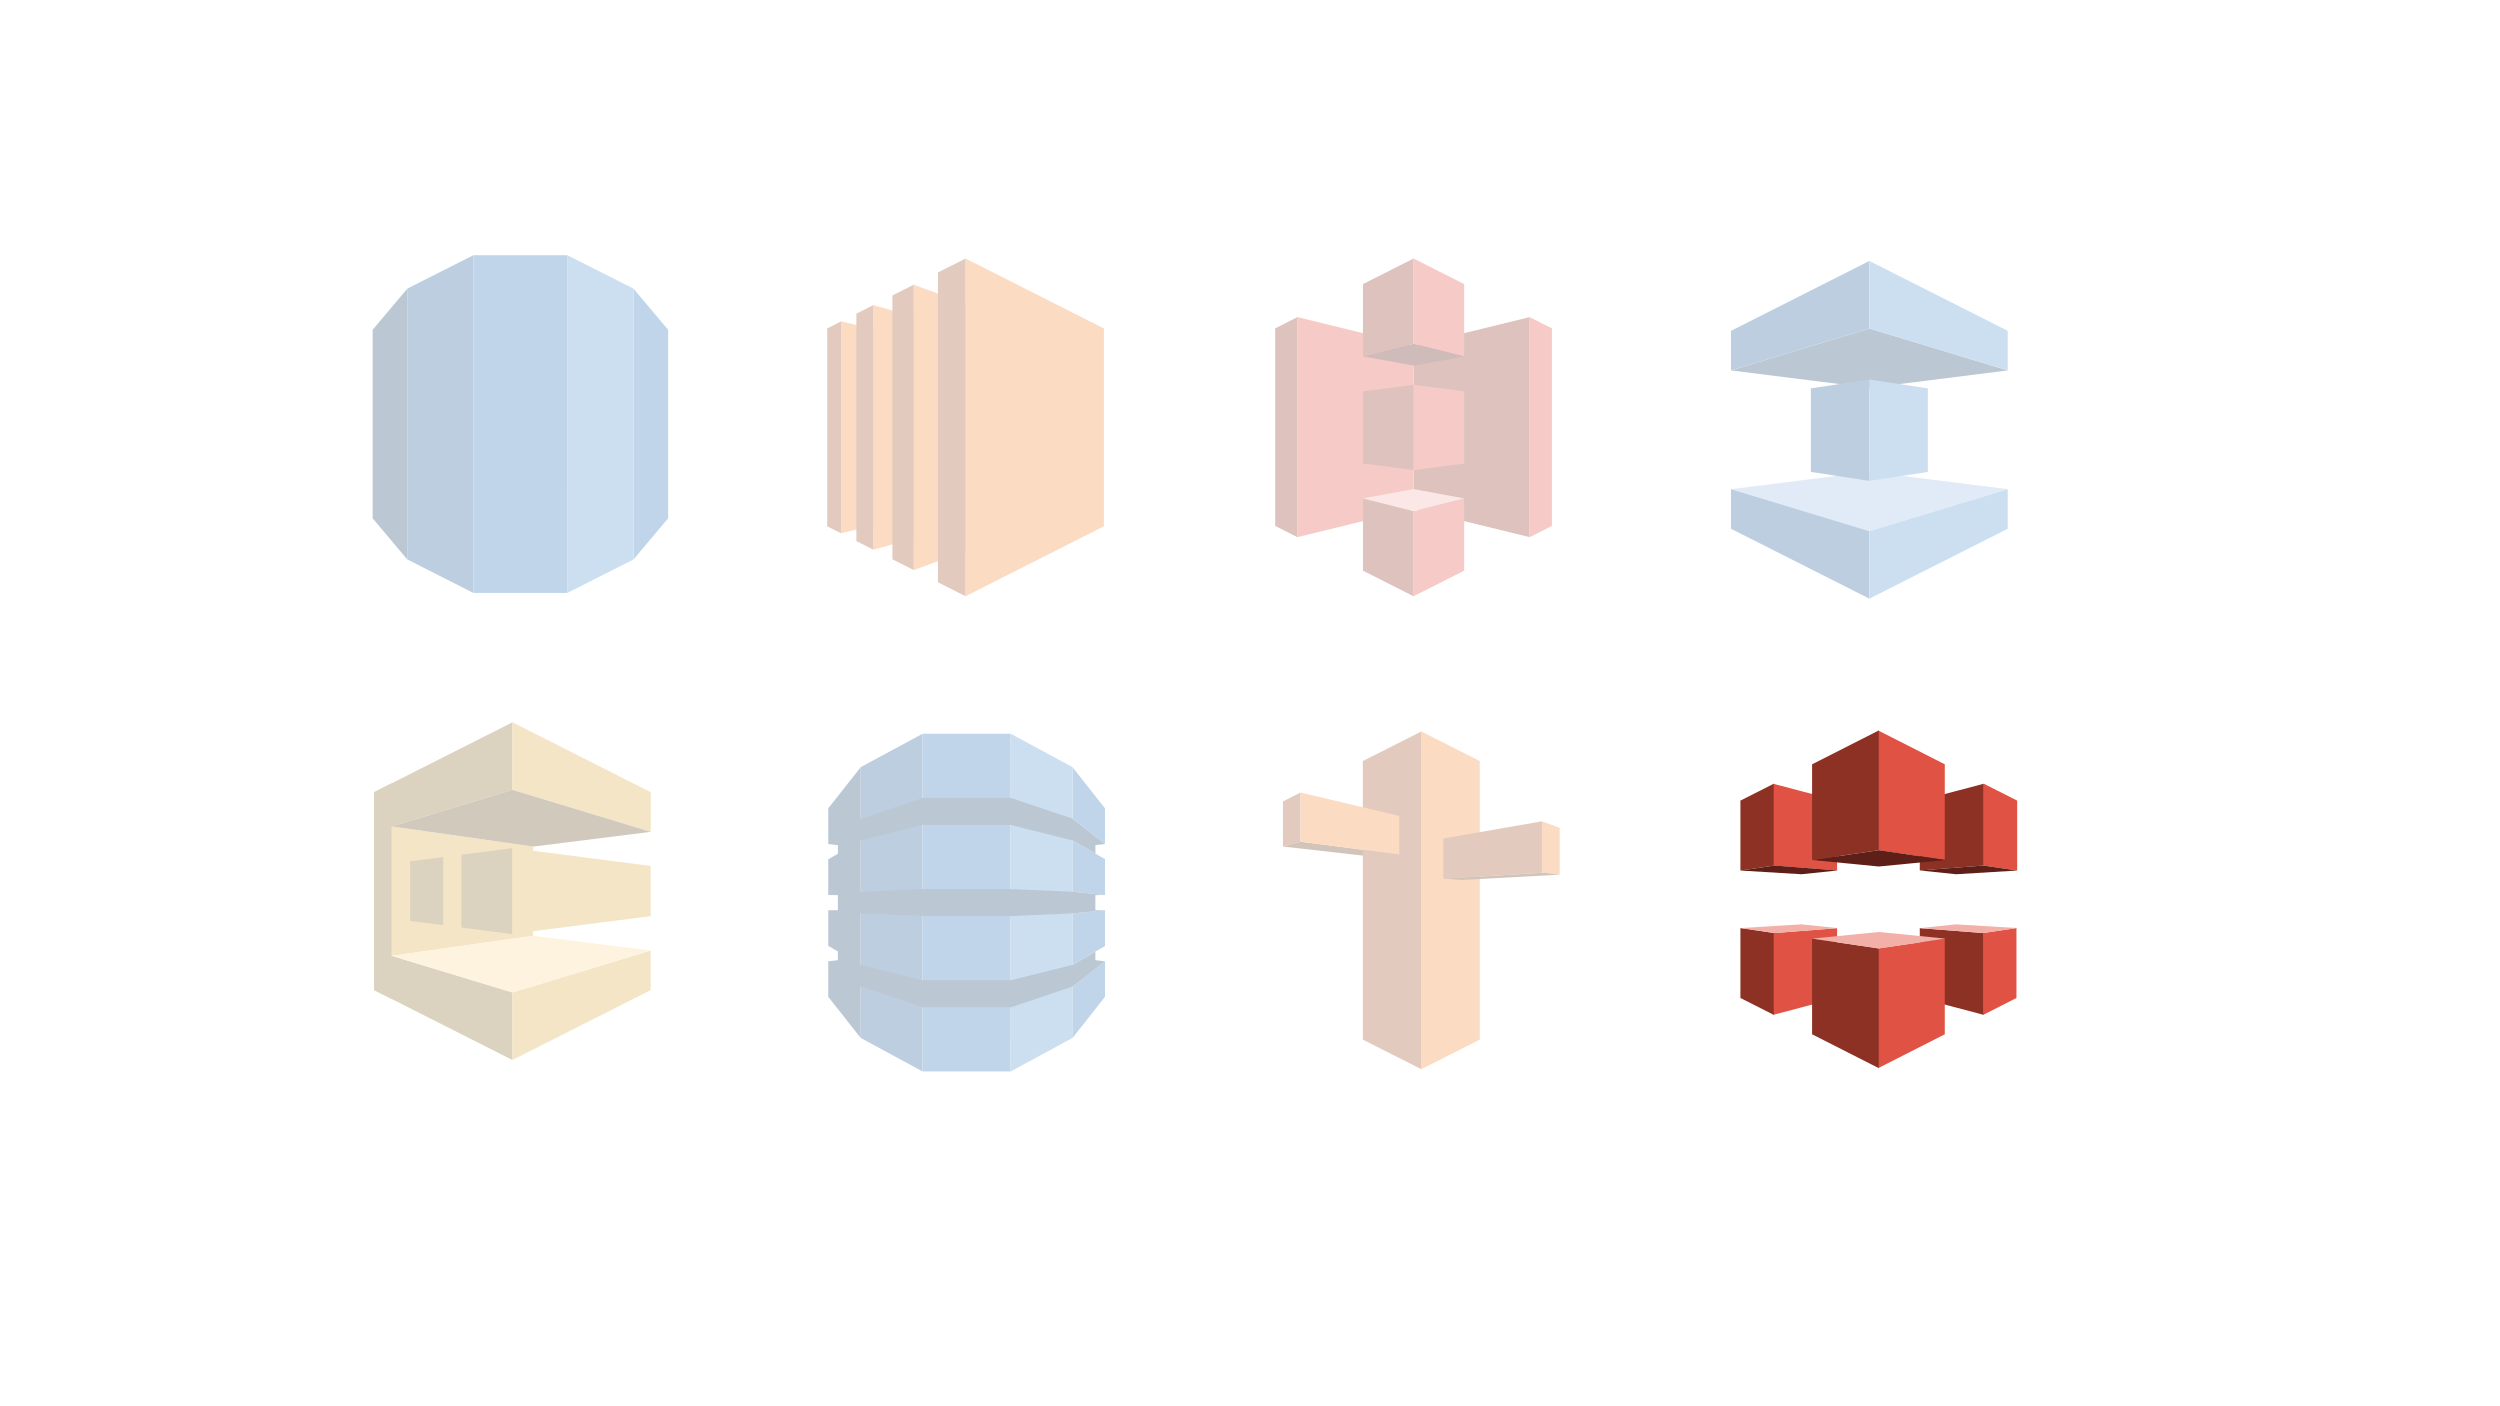 <?xml version="1.0" encoding="UTF-8" standalone="no"?>
<!-- Generator: Adobe Illustrator 13.0.0, SVG Export Plug-In . SVG Version: 6.00 Build 14948)  -->

<svg
   xmlns:dc="http://purl.org/dc/elements/1.1/"
   xmlns:cc="http://creativecommons.org/ns#"
   xmlns:rdf="http://www.w3.org/1999/02/22-rdf-syntax-ns#"
   xmlns:svg="http://www.w3.org/2000/svg"
   xmlns="http://www.w3.org/2000/svg"
   xmlns:sodipodi="http://sodipodi.sourceforge.net/DTD/sodipodi-0.dtd"
   xmlns:inkscape="http://www.inkscape.org/namespaces/inkscape"
   version="1.1"
   id="Layer_1"
   x="0px"
   y="0px"
   width="1280"
   height="720"
   viewBox="-68.5 -68.5 1280 720"
   enable-background="new -68.5 -68.5 397.5 673.5"
   xml:space="preserve"
   inkscape:version="0.91 r13725"
   sodipodi:docname="aws-cf.svg"><defs
     id="defs465" /><sodipodi:namedview
     pagecolor="#000000"
     bordercolor="#666666"
     borderopacity="1"
     objecttolerance="10"
     gridtolerance="10"
     guidetolerance="10"
     inkscape:pageopacity="0"
     inkscape:pageshadow="2"
     inkscape:window-width="1373"
     inkscape:window-height="892"
     id="namedview463"
     showgrid="false"
     inkscape:zoom="0.73828125"
     inkscape:cx="640"
     inkscape:cy="360"
     inkscape:window-x="160"
     inkscape:window-y="44"
     inkscape:window-maximized="0"
     inkscape:current-layer="Layer_1"
     showguides="true"
     inkscape:guide-bbox="true"><sodipodi:guide
       position="350.313,587.763"
       orientation="0,1"
       id="guide4967" /><sodipodi:guide
       position="353.244,350.313"
       orientation="0,1"
       id="guide4969" /><sodipodi:guide
       position="190.547,401.614"
       orientation="1,0"
       id="guide4971" /><sodipodi:guide
       position="422.134,381.093"
       orientation="1,0"
       id="guide4973" /><sodipodi:guide
       position="647.859,313.669"
       orientation="1,0"
       id="guide4975" /><sodipodi:guide
       position="888.241,238.916"
       orientation="1,0"
       id="guide4977" /></sodipodi:namedview><g
     id="g4859"
     transform="translate(-1.466,237.45)"
     style="opacity:0.3"><path
       style="opacity:1;fill:#d9a741"
       inkscape:connector-curvature="0"
       pointer-events="none"
       d="m 205.932,173.159 -72.407,10.279 0,-66.259 72.407,10.303 0,45.677 z"
       id="path5" /><path
       style="opacity:1;fill:#876929"
       inkscape:connector-curvature="0"
       pointer-events="none"
       d="m 124.472,119.916 70.846,-21.47 0,-34.582 -70.846,35.807 0,20.245 z"
       id="path7" /><path
       style="opacity:1;fill:#876929"
       inkscape:connector-curvature="0"
       pointer-events="none"
       d="m 124.52,180.7 70.798,21.494 0,34.582 -70.798,-35.807 0,-20.269 z"
       id="path9" /><path
       style="opacity:1;fill:#d9a741"
       inkscape:connector-curvature="0"
       pointer-events="none"
       d="m 266.163,119.94 -70.846,-21.494 0,-34.582 70.846,35.807 0,20.269 z"
       id="path11" /><path
       style="opacity:1;fill:#d9a741"
       inkscape:connector-curvature="0"
       pointer-events="none"
       d="m 266.115,180.724 -70.798,21.47 0,34.582 70.798,-35.783 0,-20.269 z"
       id="path13" /><path
       style="opacity:1;fill:#876929"
       inkscape:connector-curvature="0"
       pointer-events="none"
       d="m 133.525,205.532 -9.054,-4.563 0,-101.297 9.054,-4.587 0,110.447 z"
       id="path15" /><path
       style="opacity:1;fill:#876929"
       inkscape:connector-curvature="0"
       pointer-events="none"
       d="m 169.212,168.956 26.105,3.362 0,-44.02 -26.105,3.362 0,37.296 z"
       id="path17" /><path
       style="opacity:1;fill:#876929"
       inkscape:connector-curvature="0"
       pointer-events="none"
       d="m 142.964,165.57 16.931,2.185 0,-34.894 -16.931,2.185 0,30.524 z"
       id="path19" /><path
       style="opacity:1;fill:#624a1e"
       inkscape:connector-curvature="0"
       pointer-events="none"
       d="m 133.525,117.179 61.792,-18.732 70.846,21.494 -60.183,7.565 -72.455,-10.327 z"
       id="path21" /><path
       style="opacity:1;fill:#fad791"
       inkscape:connector-curvature="0"
       pointer-events="none"
       d="m 133.525,183.437 61.792,18.756 70.798,-21.47 -60.183,-7.565 -72.407,10.279 z"
       id="path23" /><path
       style="opacity:1;fill:#d9a741"
       inkscape:connector-curvature="0"
       pointer-events="none"
       d="m 266.115,163.12 -70.798,9.03 0,-43.852 70.798,9.126 0,25.697 z"
       id="path25" /></g><g
     id="g4872"
     style="opacity:0.3"><path
       style="fill:#f58536;opacity:1"
       inkscape:connector-curvature="0"
       pointer-events="none"
       d="m 378.675,200.632 -16.547,3.818 0,-108.382 16.547,3.818 0,100.745 z"
       id="path27" /><path
       style="fill:#f58536;opacity:1"
       inkscape:connector-curvature="0"
       pointer-events="none"
       d="m 399.329,207.045 -20.653,5.932 0,-125.265 20.653,5.908 0,113.425 z"
       id="path29" /><path
       style="fill:#f58536;opacity:1"
       inkscape:connector-curvature="0"
       pointer-events="none"
       d="m 425.866,213.601 -26.537,9.822 0,-146.158 26.537,9.798 0,126.537 z"
       id="path31" /><path
       style="fill:#f58536;opacity:1"
       inkscape:connector-curvature="0"
       pointer-events="none"
       d="m 496.711,200.969 -70.846,35.807 0,-172.911 70.846,35.807 0,101.297 z"
       id="path33" /><path
       style="fill:#9d5025;opacity:1"
       inkscape:connector-curvature="0"
       pointer-events="none"
       d="m 411.721,70.997 14.145,-7.133 0,172.911 -14.145,-7.133 0,-158.646 z"
       id="path35" /><path
       style="fill:#9d5025;opacity:1"
       inkscape:connector-curvature="0"
       pointer-events="none"
       d="m 388.402,82.789 10.927,-5.524 0,146.11 -10.927,-5.524 0,-135.063 z"
       id="path37" /><path
       style="fill:#9d5025;opacity:1"
       inkscape:connector-curvature="0"
       pointer-events="none"
       d="m 369.958,92.107 8.718,-4.419 0,125.265 -8.718,-4.419 0,-116.427 z"
       id="path39" /><path
       style="fill:#9d5025;opacity:1"
       inkscape:connector-curvature="0"
       pointer-events="none"
       d="m 362.129,96.069 -7.109,3.578 0,101.345 7.109,3.578 0,-108.502 z"
       id="path41" /></g><g
     id="g4882"
     transform="translate(-222.793,243.313)"
     style="opacity:0.3"><path
       style="opacity:1;fill:#2d72b8"
       inkscape:connector-curvature="0"
       pointer-events="none"
       d="m 703.556,107.428 16.499,12.896 0,-18.252 -16.595,-21.062 0,26.321 0.096,0.024 0,0.072 z"
       id="path43" /><path
       style="opacity:1;fill:#5294cf"
       inkscape:connector-curvature="0"
       pointer-events="none"
       d="m 671.784,236.776 31.674,-17.171 0,-138.641 -31.696,-17.099 0.022,172.911 z"
       id="path45" /><path
       style="opacity:1;fill:#205b98"
       inkscape:connector-curvature="0"
       pointer-events="none"
       d="m 626.635,236.776 -31.674,-17.171 0,-138.641 31.696,-17.099 -0.022,172.911 z"
       id="path47" /><rect
       style="opacity:1;fill:#2d72b8"
       x="626.656"
       y="63.864"
       pointer-events="none"
       width="45.055"
       height="172.911"
       id="rect49" /><path
       style="opacity:1;fill:#2d72b8"
       inkscape:connector-curvature="0"
       pointer-events="none"
       d="m 703.46,193.308 0,26.297 16.595,-21.038 0,-18.252 -16.499,12.944 -0.096,0.048 z"
       id="path51" /><path
       style="opacity:1;fill:#2d72b8"
       inkscape:connector-curvature="0"
       pointer-events="none"
       d="m 703.46,182.189 0.096,-0.024 16.499,-9.606 0,-18.372 -16.595,1.657 0,26.345 z"
       id="path53" /><path
       style="opacity:1;fill:#2d72b8"
       inkscape:connector-curvature="0"
       pointer-events="none"
       d="m 703.556,118.524 -0.096,-0.024 0,26.249 16.595,1.681 0,-18.348 -16.499,-9.558 z"
       id="path55" /><path
       style="opacity:1;fill:#1a476f"
       inkscape:connector-curvature="0"
       pointer-events="none"
       d="m 720.055,146.43 -16.595,-1.681 -31.698,-1.369 -22.553,0 -22.553,0 -31.698,1.369 0,-26.177 -0.024,0 0.024,-0.072 31.698,-7.949 22.553,0 22.553,0 31.698,7.949 11.672,6.724 0,-4.323 4.923,-0.576 -16.595,-12.992 -31.698,-10.639 -22.553,0 -22.553,0 -31.698,10.639 0,-26.321 -16.595,21.038 0,18.396 0.146,-0.12 4.777,0.576 0,4.395 -4.923,2.858 0,18.3 0.146,-0.024 4.777,0.072 0,7.685 -4.131,0.072 -0.793,-0.096 0,18.3 4.923,2.882 0,4.443 -4.731,0.576 -0.192,-0.168 0,18.372 16.595,21.038 0,-26.297 31.698,10.639 22.553,0 22.553,0 31.794,-10.687 16.499,-12.872 -4.923,-0.6 0,-4.371 -11.575,6.748 -31.794,7.901 0,0.024 -22.553,0 -22.553,0 0,-0.024 -31.794,-7.901 -0.072,-0.12 0.168,0.096 0,-26.297 31.698,1.369 0,0.024 22.553,0 22.553,0 0,-0.024 31.698,-1.369 16.595,-1.585 -4.923,-0.072 0,-7.685 4.923,-0.072 z"
       id="path57" /></g><g
     id="g4906"
     transform="translate(693.297,-238.916)"
     style="opacity:0.3"><path
       style="opacity:1;fill:#99bce3"
       inkscape:connector-curvature="0"
       pointer-events="none"
       d="m 266.163,420.878 -70.846,-8.91 -70.846,8.91 70.846,21.467 70.846,-21.467 z"
       id="path59" /><path
       style="opacity:1;fill:#1a476f"
       inkscape:connector-curvature="0"
       pointer-events="none"
       d="m 266.163,360.071 -70.846,8.91 -70.846,-8.91 70.846,-21.467 70.846,21.467 z"
       id="path61" /><path
       style="opacity:1;fill:#205b98"
       inkscape:connector-curvature="0"
       pointer-events="none"
       d="m 195.317,304.019 -70.846,35.783 0,20.267 70.846,-21.467 0,-34.582 z"
       id="path63" /><path
       style="opacity:1;fill:#205b98"
       inkscape:connector-curvature="0"
       pointer-events="none"
       d="m 195.317,442.348 -70.846,-21.47 0,20.267 70.846,35.785 0,-34.582 z"
       id="path65" /><path
       style="opacity:1;fill:#205b98"
       inkscape:connector-curvature="0"
       pointer-events="none"
       d="m 195.317,416.63 -29.947,-4.587 0,-42.796 29.947,-4.491 0,51.873 z"
       id="path67" /><path
       style="opacity:1;fill:#5294cf"
       inkscape:connector-curvature="0"
       pointer-events="none"
       d="m 195.317,304.019 70.846,35.783 0,20.267 -70.846,-21.467 0,-34.582 z"
       id="path69" /><path
       style="opacity:1;fill:#5294cf"
       inkscape:connector-curvature="0"
       pointer-events="none"
       d="m 195.317,442.348 70.846,-21.47 0,20.267 -70.846,35.785 0,-34.582 z"
       id="path71" /><path
       style="opacity:1;fill:#5294cf"
       inkscape:connector-curvature="0"
       pointer-events="none"
       d="m 195.317,416.63 29.947,-4.587 0,-42.796 -29.947,-4.491 0,51.873 z"
       id="path73" /></g><g
     id="g4960"
     transform="translate(-696.228,-241.848)"
     style="opacity:0.3"><path
       style="opacity:1;fill:#1a476f"
       inkscape:connector-curvature="0"
       pointer-events="none"
       d="m 818.518,438.722 17.723,21.062 0,-138.615 -17.723,21.035 0,96.518 z"
       id="path75" /><path
       style="opacity:1;fill:#205b98"
       inkscape:connector-curvature="0"
       pointer-events="none"
       d="m 836.242,459.781 33.838,17.149 0.024,-172.911 -33.862,17.099 0,138.663 z"
       id="path77" /><path
       style="opacity:1;fill:#2d72b8"
       inkscape:connector-curvature="0"
       pointer-events="none"
       d="m 969.816,342.204 -17.723,-21.038 0,138.615 17.723,-21.062 0,-96.516 z"
       id="path79" /><path
       style="opacity:1;fill:#5294cf"
       inkscape:connector-curvature="0"
       pointer-events="none"
       d="m 918.233,476.93 33.862,-17.149 0,-138.663 -33.888,-17.099 0.026,172.911 z"
       id="path81" /><rect
       style="opacity:1;fill:#2d72b8"
       x="870.101"
       y="304.019"
       pointer-events="none"
       width="48.129"
       height="172.911"
       id="rect83" /></g><g
     id="g4950"
     transform="translate(10,2)"
     style="opacity:0.3"><path
       style="opacity:1;fill:#9d5025"
       inkscape:connector-curvature="0"
       pointer-events="none"
       d="m 578.364,339.826 9.006,-4.563 0,25.192 -9.006,2.474 0,-23.103 z"
       id="path95" /><path
       style="opacity:1;fill:#6b3a19"
       inkscape:connector-curvature="0"
       pointer-events="none"
       d="m 637.922,366.963 -10.519,1.537 -49.04,-5.572 9.006,-2.474 50.553,6.508 z"
       id="path97" /><path
       style="opacity:1;fill:#f58536"
       inkscape:connector-curvature="0"
       pointer-events="none"
       d="m 679.133,461.801 -29.923,15.13 0,-172.911 29.923,15.13 0,142.652 z"
       id="path85" /><path
       style="opacity:1;fill:#9d5025"
       inkscape:connector-curvature="0"
       pointer-events="none"
       d="m 619.262,461.801 29.947,15.13 0,-172.911 -29.947,15.13 0,142.652 z"
       id="path87" /><path
       style="opacity:1;fill:#f58536"
       inkscape:connector-curvature="0"
       pointer-events="none"
       d="m 637.922,366.963 -50.553,-6.508 0,-25.192 50.553,11.984 0,19.717 z"
       id="path89" /><path
       style="opacity:1;fill:#9d5025"
       inkscape:connector-curvature="0"
       pointer-events="none"
       d="m 711.001,350.009 -50.531,8.79 0,20.605 50.531,-3.052 0,-26.343 z"
       id="path91" /><path
       style="opacity:1;fill:#f58536"
       inkscape:connector-curvature="0"
       pointer-events="none"
       d="m 720.055,377.338 -9.054,-1.201 0,-26.129 9.054,3.36 0,23.97 z"
       id="path93" /><path
       style="opacity:1;fill:#6b3a19"
       inkscape:connector-curvature="0"
       pointer-events="none"
       d="m 720.055,377.338 -50.192,2.714 -9.39,-0.648 51.564,-3.124 8.019,1.059 z"
       id="path99" /></g><g
     id="g4916"
     transform="translate(467.572,1.466)"
     style="opacity:1"><path
       style="opacity:1;fill:#8c3123"
       inkscape:connector-curvature="0"
       pointer-events="none"
       d="m 446.855,375.705 32.781,-2.546 0,-41.861 -32.781,8.648 0,35.759 z"
       id="path101" /><path
       style="opacity:1;fill:#e05243"
       inkscape:connector-curvature="0"
       pointer-events="none"
       d="m 459.655,370.35 -34.126,-5.019 0,-61.311 34.126,17.339 0,48.992 z"
       id="path103" /><path
       style="opacity:1;fill:#e05243"
       inkscape:connector-curvature="0"
       pointer-events="none"
       d="m 496.711,375.753 -17.075,-2.522 0,-41.933 17.075,8.648 0,35.807 z"
       id="path105" /><path
       style="opacity:1;fill:#5e1f18"
       inkscape:connector-curvature="0"
       pointer-events="none"
       d="m 446.855,375.705 32.421,-2.522 17.435,2.57 -31.316,1.897 -18.54,-1.945 z"
       id="path107" /><path
       style="opacity:1;fill:#8c3123"
       inkscape:connector-curvature="0"
       pointer-events="none"
       d="m 446.855,405.244 32.781,2.546 0,41.861 -32.781,-8.648 0,-35.759 z"
       id="path109" /><path
       style="opacity:1;fill:#e05243"
       inkscape:connector-curvature="0"
       pointer-events="none"
       d="m 459.655,410.6 -34.126,5.019 0,61.311 34.126,-17.339 0,-48.992 z"
       id="path111" /><path
       style="opacity:1;fill:#e05243"
       inkscape:connector-curvature="0"
       pointer-events="none"
       d="m 496.351,405.196 -17.027,2.522 0,41.933 17.027,-8.648 0,-35.807 z"
       id="path113" /><path
       style="opacity:1;fill:#f2b0a9"
       inkscape:connector-curvature="0"
       pointer-events="none"
       d="m 446.855,405.244 32.421,2.522 17.435,-2.57 -31.316,-1.897 -18.54,1.945 z"
       id="path115" /><path
       style="opacity:1;fill:#e05243"
       inkscape:connector-curvature="0"
       pointer-events="none"
       d="m 404.516,375.705 -32.757,-2.546 0,-41.861 32.757,8.648 0,35.759 z"
       id="path117" /><path
       style="opacity:1;fill:#8c3123"
       inkscape:connector-curvature="0"
       pointer-events="none"
       d="m 391.716,370.35 34.15,-5.019 0,-61.311 -34.15,17.339 0,48.992 z"
       id="path119" /><path
       style="opacity:1;fill:#8c3123"
       inkscape:connector-curvature="0"
       pointer-events="none"
       d="m 355.02,375.753 17.075,-2.522 0,-41.933 -17.075,8.648 0,35.807 z"
       id="path121" /><path
       style="opacity:1;fill:#5e1f18"
       inkscape:connector-curvature="0"
       pointer-events="none"
       d="m 404.852,375.705 -32.421,-2.522 -17.411,2.57 31.292,1.897 18.54,-1.945 z"
       id="path123" /><path
       style="opacity:1;fill:#e05243"
       inkscape:connector-curvature="0"
       pointer-events="none"
       d="m 404.516,405.244 -32.757,2.546 0,41.861 32.757,-8.648 0,-35.759 z"
       id="path125" /><path
       style="opacity:1;fill:#8c3123"
       inkscape:connector-curvature="0"
       pointer-events="none"
       d="m 391.716,410.6 34.15,5.019 0,61.311 -34.15,-17.339 0,-48.992 z"
       id="path127" /><path
       style="opacity:1;fill:#8c3123"
       inkscape:connector-curvature="0"
       pointer-events="none"
       d="m 355.02,405.196 17.075,2.522 0,41.933 -17.075,-8.648 0,-35.807 z"
       id="path129" /><path
       style="opacity:1;fill:#f2b0a9"
       inkscape:connector-curvature="0"
       pointer-events="none"
       d="m 404.852,405.244 -32.421,2.522 -17.411,-2.57 31.292,-1.897 18.54,1.945 z"
       id="path131" /><path
       style="opacity:1;fill:#f2b0a9"
       inkscape:connector-curvature="0"
       pointer-events="none"
       d="m 460.016,410.6 -34.15,-3.386 -34.15,3.386 34.15,5.091 34.15,-5.091 z"
       id="path133" /><path
       style="opacity:1;fill:#5e1f18"
       inkscape:connector-curvature="0"
       pointer-events="none"
       d="m 460.016,370.35 -34.15,3.338 -34.15,-3.338 34.15,-5.019 34.15,5.019 z"
       id="path135" /></g><g
     id="g4892"
     transform="translate(-238.916,0)"
     style="opacity:0.3"><path
       style="opacity:1;fill:#8c3123"
       inkscape:connector-curvature="0"
       pointer-events="none"
       d="m 894.167,191.987 59.438,14.529 0,-112.657 -59.438,14.529 0,83.598 z"
       id="path137" /><path
       style="opacity:1;fill:#e05243"
       inkscape:connector-curvature="0"
       pointer-events="none"
       d="m 953.605,93.86 11.407,5.764 0,101.153 -11.407,5.764 0,-112.681 z"
       id="path139" /><path
       style="opacity:1;fill:#e05243"
       inkscape:connector-curvature="0"
       pointer-events="none"
       d="m 920.08,113.961 -25.913,-6.484 0,-43.612 25.913,13.088 0,37.008 z"
       id="path141" /><path
       style="opacity:1;fill:#e05243"
       inkscape:connector-curvature="0"
       pointer-events="none"
       d="m 894.167,236.776 25.913,-13.088 0,-36.984 -25.913,6.46 0,43.612 z"
       id="path143" /><path
       style="opacity:1;fill:#e05243"
       inkscape:connector-curvature="0"
       pointer-events="none"
       d="m 920.08,168.836 -25.913,3.338 0,-43.612 25.913,3.29 0,36.984 z"
       id="path145" /><path
       style="opacity:1;fill:#e05243"
       inkscape:connector-curvature="0"
       pointer-events="none"
       d="m 894.167,191.987 -59.438,14.529 0,-112.657 59.438,14.529 0,83.598 z"
       id="path147" /><path
       style="opacity:1;fill:#8c3123"
       inkscape:connector-curvature="0"
       pointer-events="none"
       d="m 834.729,93.86 -11.407,5.764 0,101.153 11.407,5.764 0,-112.681 z"
       id="path149" /><path
       style="opacity:1;fill:#8c3123"
       inkscape:connector-curvature="0"
       pointer-events="none"
       d="m 868.254,113.961 25.913,-6.484 0,-43.612 -25.913,13.088 0,37.008 z"
       id="path151" /><path
       style="opacity:1;fill:#8c3123"
       inkscape:connector-curvature="0"
       pointer-events="none"
       d="m 894.167,236.776 -25.913,-13.088 0,-36.984 25.913,6.46 0,43.612 z"
       id="path153" /><path
       style="opacity:1;fill:#8c3123"
       inkscape:connector-curvature="0"
       pointer-events="none"
       d="m 868.254,168.836 25.913,3.338 0,-43.612 -25.913,3.29 0,36.984 z"
       id="path155" /><path
       style="opacity:1;fill:#5e1f18"
       inkscape:connector-curvature="0"
       pointer-events="none"
       d="m 920.08,113.961 -25.913,4.755 -25.913,-4.755 25.913,-6.484 25.913,6.484 z"
       id="path157" /><path
       style="opacity:1;fill:#f2b0a9"
       inkscape:connector-curvature="0"
       pointer-events="none"
       d="m 920.08,186.679 -25.913,-4.779 -25.913,4.779 25.913,6.532 25.913,-6.532 z"
       id="path159" /></g></svg>